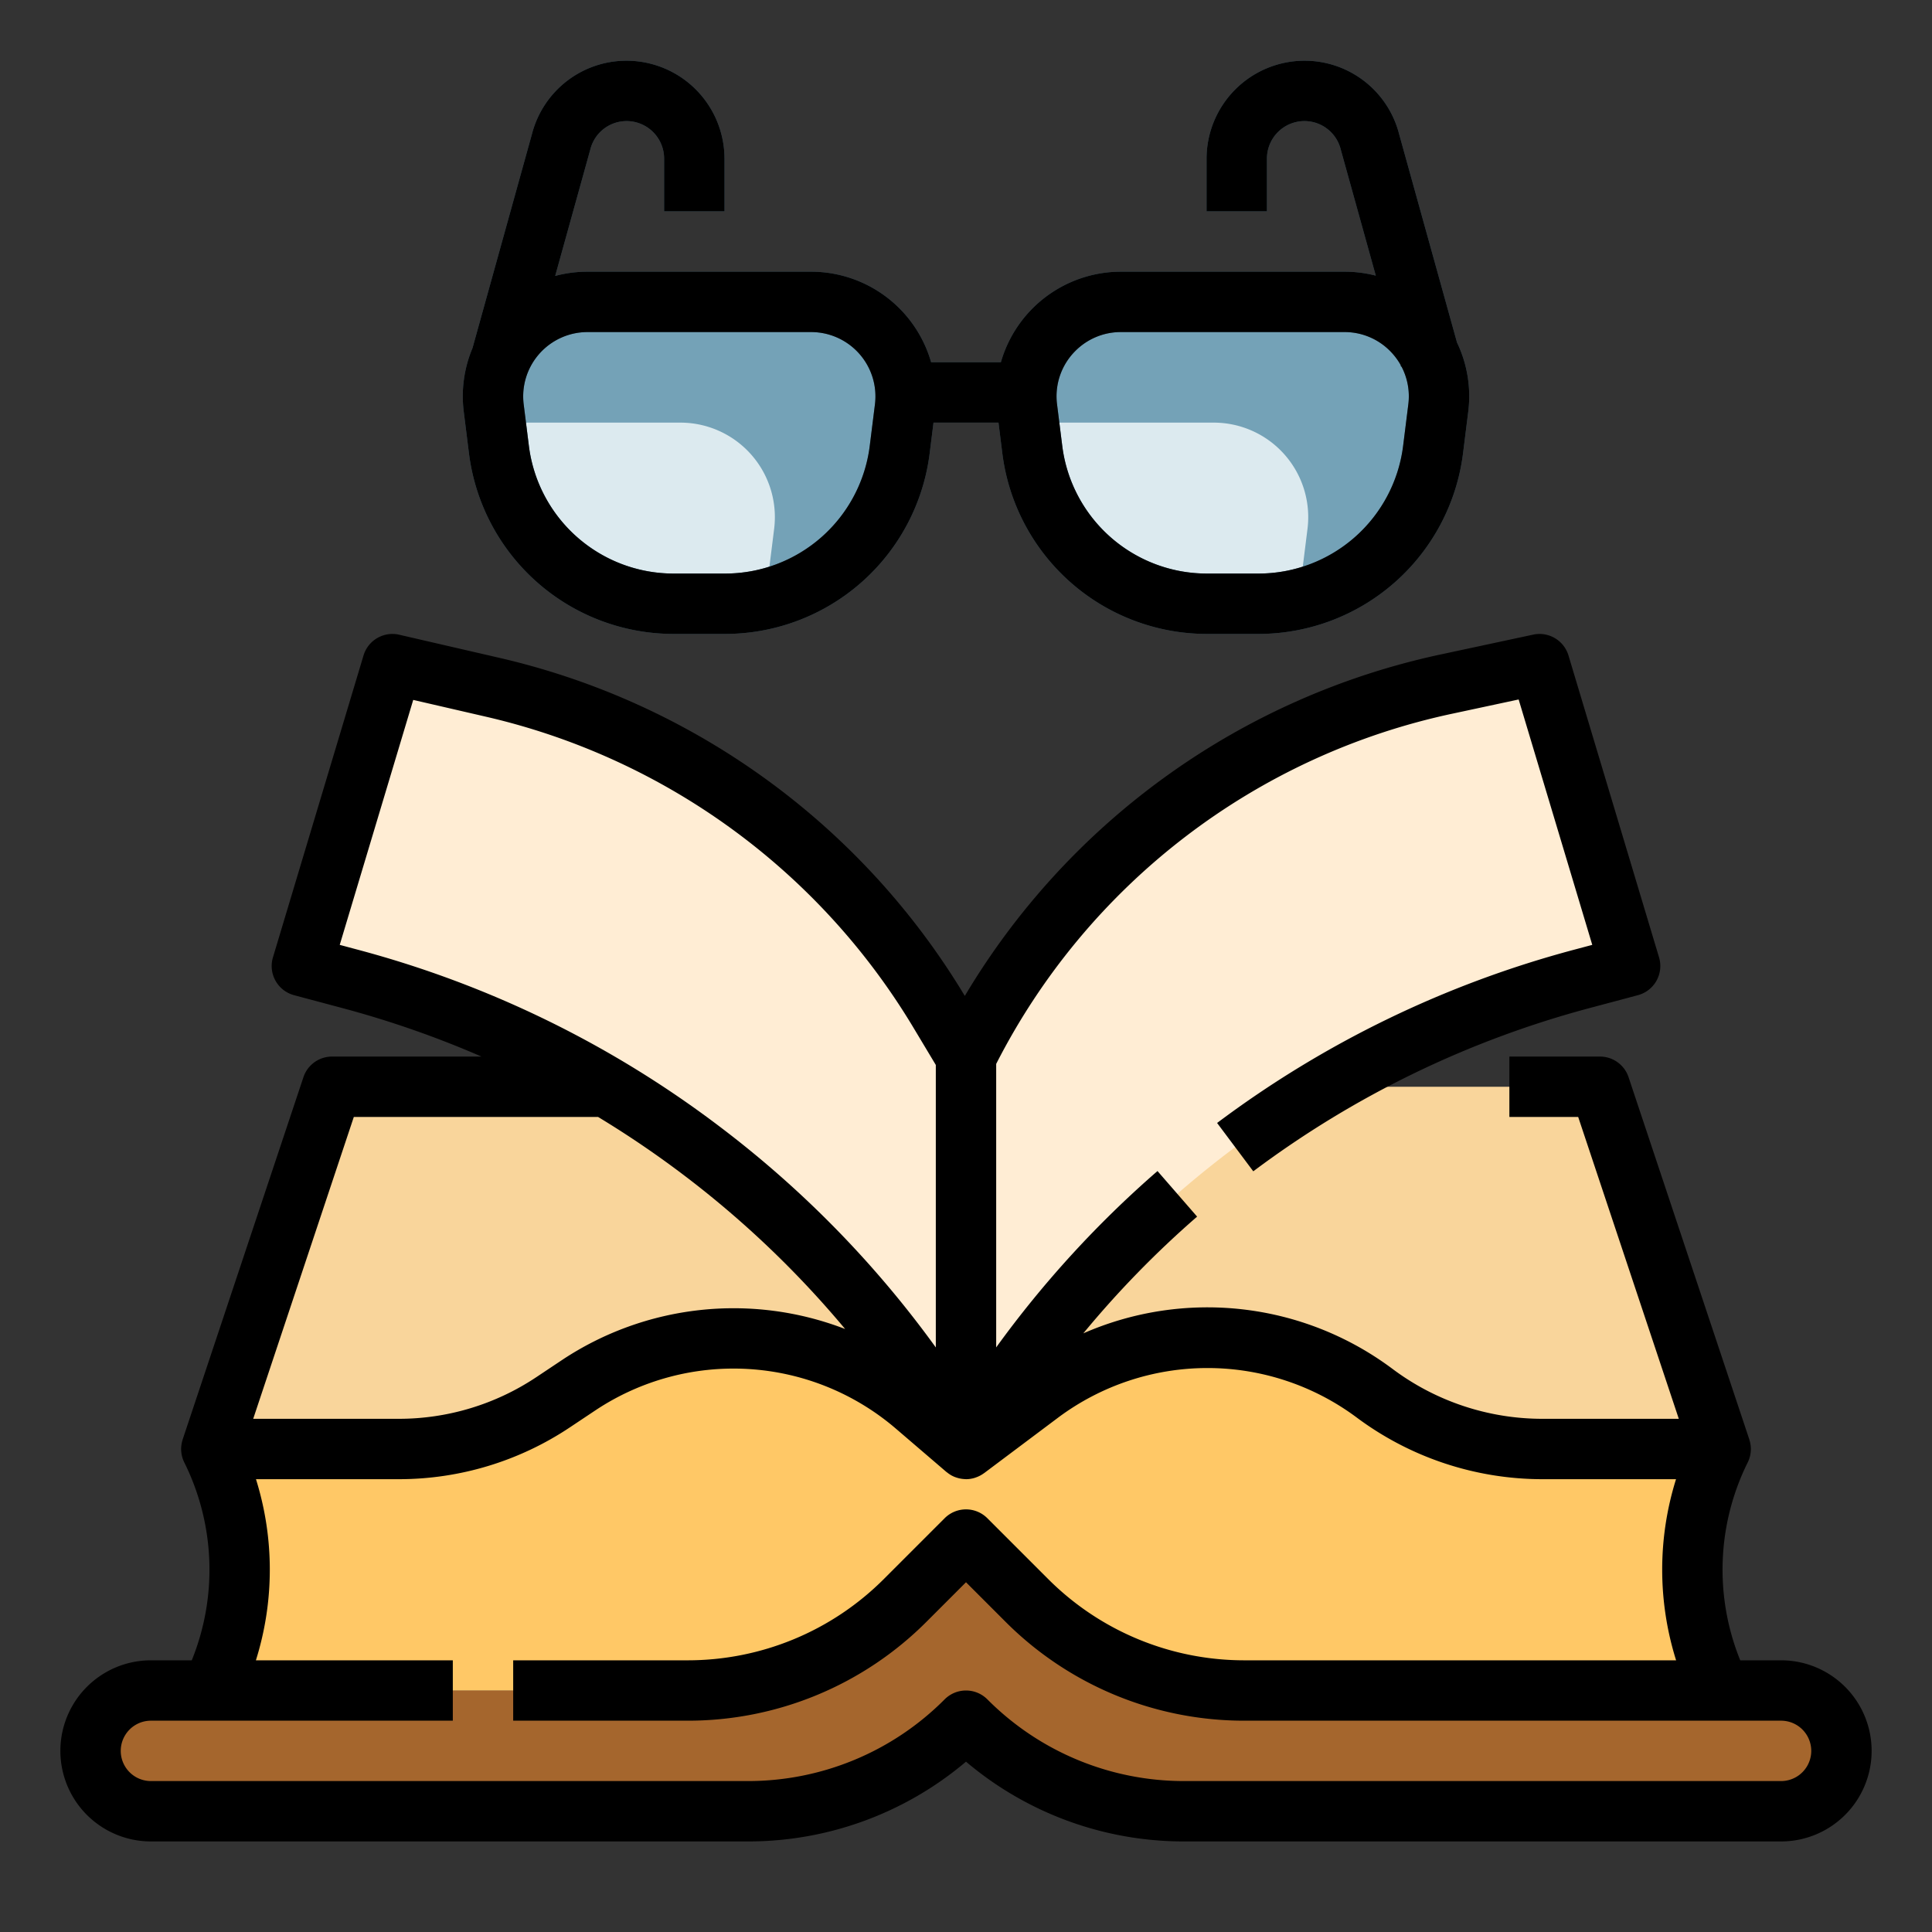 <?xml version="1.0"?>
<svg xmlns="http://www.w3.org/2000/svg" id="filled_outline" data-name="filled outline" viewBox="0 0 512 512" width="512" height="512"><rect x="0" y="0" width="512" height="512" fill="#333333" stroke="none"/><path d="M456,384l-32-96H88L56,384h0a71.556,71.556,0,0,1,0,64H456A71.556,71.556,0,0,1,456,384Z" style="fill:#f9d59b"/><path d="M192.2,160H178.452a46.586,46.586,0,0,1-46.227-40.809l-1.379-11.034a25.048,25.048,0,0,1,7.143-20.82h0A25.049,25.049,0,0,1,155.7,80H214.95a25.049,25.049,0,0,1,17.713,7.337h0a25.048,25.048,0,0,1,7.143,20.82l-1.379,11.034A46.586,46.586,0,0,1,192.2,160Z" style="fill:#dceaef"/><path d="M333.548,160H319.8a46.586,46.586,0,0,1-46.227-40.809l-1.379-11.034a25.048,25.048,0,0,1,7.143-20.82h0A25.049,25.049,0,0,1,297.05,80H356.3a25.049,25.049,0,0,1,17.713,7.337h0a25.048,25.048,0,0,1,7.143,20.82l-1.379,11.034A46.586,46.586,0,0,1,333.548,160Z" style="fill:#dceaef"/><path d="M232.663,87.337A25.049,25.049,0,0,0,214.95,80H155.7a25.049,25.049,0,0,0-17.713,7.337h0a25.048,25.048,0,0,0-7.143,20.82l.48,3.843H180.3a25.049,25.049,0,0,1,17.713,7.337h0a25.048,25.048,0,0,1,7.143,20.82l-1.379,11.034a46.8,46.8,0,0,1-1.649,7.734,46.591,46.591,0,0,0,36.3-39.734l1.379-11.034A25.048,25.048,0,0,0,232.663,87.337Z" style="fill:#74a2b7"/><path d="M374.011,87.337h0A25.049,25.049,0,0,0,356.3,80H297.05a25.049,25.049,0,0,0-24.856,28.157l.48,3.843h48.972A25.049,25.049,0,0,1,346.5,140.157l-1.379,11.034a46.693,46.693,0,0,1-1.649,7.734,46.591,46.591,0,0,0,36.3-39.734l1.379-11.034A25.048,25.048,0,0,0,374.011,87.337Z" style="fill:#74a2b7"/><path d="M56,448h0a71.556,71.556,0,0,0,0-64h49.641A73.849,73.849,0,0,0,146.6,371.6l6.849-4.567a73.846,73.846,0,0,1,89.021,5.376L256,384l19.692-14.769a73.845,73.845,0,0,1,88.616,0h0A73.842,73.842,0,0,0,408.615,384H456a71.556,71.556,0,0,0,0,64H56Z" style="fill:#ffc866"/><path d="M386.125,90.772,370.788,35.558a25.87,25.87,0,0,0-25.106-19.47h-.166a25.992,25.992,0,0,0-25.764,25.927V56h16V42.015a9.951,9.951,0,0,1,9.864-9.927h.064a9.906,9.906,0,0,1,9.622,7.491c.015.061.031.12.048.179L364.6,73.05A33.234,33.234,0,0,0,356.3,72H297.05a33.115,33.115,0,0,0-31.809,24H246.759A33.117,33.117,0,0,0,214.95,72H155.7a33.229,33.229,0,0,0-8.568,1.124L156.4,39.758c.017-.059.033-.118.048-.179a9.906,9.906,0,0,1,9.622-7.491h.064A9.951,9.951,0,0,1,176,42.015V56h16V42.015a25.991,25.991,0,0,0-25.764-25.927h-.166a25.872,25.872,0,0,0-25.106,19.47L125.219,92.241a32.918,32.918,0,0,0-2.312,16.908l1.379,11.035A54.673,54.673,0,0,0,178.452,168H192.2a54.673,54.673,0,0,0,54.166-47.815L247.389,112h17.222l1.024,8.184A54.673,54.673,0,0,0,319.8,168h13.747a54.673,54.673,0,0,0,54.166-47.816l1.379-11.035A32.884,32.884,0,0,0,386.125,90.772ZM231.868,107.164l-1.38,11.035A38.647,38.647,0,0,1,192.2,152H178.452a38.647,38.647,0,0,1-38.289-33.8l-1.379-11.034A17.05,17.05,0,0,1,155.7,88H214.95a17.05,17.05,0,0,1,16.918,19.164Zm141.348,0L371.837,118.2A38.647,38.647,0,0,1,333.548,152H319.8a38.647,38.647,0,0,1-38.289-33.8l-1.38-11.033A17.049,17.049,0,0,1,297.05,88H356.3a16.935,16.935,0,0,1,12.056,4.994,17.175,17.175,0,0,1,2.811,3.7l.127.457.106-.029A16.953,16.953,0,0,1,373.216,107.165Z" style="fill:#48687a"/><path d="M432,256l-12.613,3.364A269.564,269.564,0,0,0,256,384h0A269.564,269.564,0,0,0,92.613,259.364L80,256l24-80,26.952,6.22a186.1,186.1,0,0,1,117.731,85.585L256,280h0a186.1,186.1,0,0,1,127.457-98.741L408,176Z" style="fill:#ffedd4"/><path d="M40,480H198.059A81.941,81.941,0,0,0,256,456h0a81.941,81.941,0,0,0,57.941,24H472a16,16,0,0,0,16-16h0a16,16,0,0,0-16-16H329.941A81.941,81.941,0,0,1,272,424l-16-16-16,16a81.941,81.941,0,0,1-57.941,24H40a16,16,0,0,0-16,16h0A16,16,0,0,0,40,480Z" style="fill:#a5662d"/><path d="M472,440H461.18a63.881,63.881,0,0,1,1.975-52.422,7.992,7.992,0,0,0,.425-6.1l.01,0-32-96A8,8,0,0,0,424,280H400v16h18.234L444.9,376H408.615a66.259,66.259,0,0,1-39.508-13.17,81.91,81.91,0,0,0-82.018-9.476,261.505,261.505,0,0,1,30.159-30.939l-10.5-12.076A276.952,276.952,0,0,0,264,357.073V281.946a177.192,177.192,0,0,1,121.133-92.865l17.325-3.712L421.967,250.4l-4.642,1.238a276.333,276.333,0,0,0-94.78,45.961l9.586,12.81a260.426,260.426,0,0,1,89.317-43.312l12.614-3.364a8,8,0,0,0,5.6-10.028l-24-80a8,8,0,0,0-9.339-5.523l-24.544,5.259a194.023,194.023,0,0,0-126.093,90.491l-.144-.24a195.087,195.087,0,0,0-122.792-89.263l-26.952-6.22a8,8,0,0,0-9.462,5.5l-24,80a8,8,0,0,0,5.6,10.028l12.614,3.364A262.156,262.156,0,0,1,127.589,280H88a8,8,0,0,0-7.59,5.47l-32,96,.01,0a7.992,7.992,0,0,0,.425,6.1A63.881,63.881,0,0,1,50.82,440H40a24,24,0,0,0,0,48H198.059A89.261,89.261,0,0,0,256,466.859,89.261,89.261,0,0,0,313.941,488H472a24,24,0,0,0,0-48ZM90.033,250.4l19.475-64.915,19.645,4.534a179,179,0,0,1,112.669,81.906l6.178,10.3v74.86a276.125,276.125,0,0,0-56.5-57.935,276.205,276.205,0,0,0-96.827-47.508ZM93.766,296h64.728a263.425,263.425,0,0,1,23.3,15.862A260.821,260.821,0,0,1,223.969,352.2a82.158,82.158,0,0,0-74.953,8.171l-6.85,4.566A65.638,65.638,0,0,1,105.642,376H67.1ZM472,472H313.941a73.453,73.453,0,0,1-52.284-21.657,8,8,0,0,0-11.314,0A73.453,73.453,0,0,1,198.059,472H40a8,8,0,0,1,0-16h80V440H67.816a80.181,80.181,0,0,0,.018-48h37.808a81.584,81.584,0,0,0,45.4-13.746l6.85-4.566a66.077,66.077,0,0,1,79.378,4.792l13.525,11.594c.046.039.1.066.145.1a7.908,7.908,0,0,0,.82.589c.07.044.136.1.208.137a7.952,7.952,0,0,0,1.083.525c.11.044.223.075.335.114a7.949,7.949,0,0,0,.837.243c.136.03.271.058.408.081a7.675,7.675,0,0,0,.847.1c.125.009.249.023.375.025.05,0,.1.01.148.01a7.941,7.941,0,0,0,1.06-.071c.018,0,.035-.008.054-.011a7.925,7.925,0,0,0,1.128-.248c.123-.036.242-.082.363-.124a7.771,7.771,0,0,0,.8-.326c.12-.056.239-.113.357-.176a7.939,7.939,0,0,0,.928-.578c.034-.025.072-.04.106-.066l19.692-14.769a66.188,66.188,0,0,1,79.016,0A82.354,82.354,0,0,0,408.615,392h35.551a80.181,80.181,0,0,0,.018,48H329.941a73.453,73.453,0,0,1-52.284-21.657l-16-16a8,8,0,0,0-11.314,0l-16,16A73.453,73.453,0,0,1,182.059,440H136v16h46.059a89.352,89.352,0,0,0,63.6-26.343L256,419.313l10.343,10.344A89.352,89.352,0,0,0,329.941,456H472a8,8,0,0,1,0,16Z"/><path d="M192,56V42.015a25.991,25.991,0,0,0-25.764-25.927h-.166a25.872,25.872,0,0,0-25.106,19.47L125.219,92.241a32.918,32.918,0,0,0-2.312,16.908l1.379,11.035A54.673,54.673,0,0,0,178.452,168H192.2a54.673,54.673,0,0,0,54.166-47.815L247.389,112h17.222l1.024,8.184A54.673,54.673,0,0,0,319.8,168h13.747a54.673,54.673,0,0,0,54.166-47.816l1.379-11.035a32.884,32.884,0,0,0-2.968-18.377L370.788,35.558a25.87,25.87,0,0,0-25.106-19.47h-.166a25.992,25.992,0,0,0-25.764,25.927V56h16V42.015a9.951,9.951,0,0,1,9.864-9.927h.064a9.906,9.906,0,0,1,9.622,7.491c.015.061.031.12.048.179L364.6,73.05A33.234,33.234,0,0,0,356.3,72H297.05a33.115,33.115,0,0,0-31.809,24H246.759A33.117,33.117,0,0,0,214.95,72H155.7a33.229,33.229,0,0,0-8.568,1.124L156.4,39.758c.017-.059.033-.118.048-.179a9.906,9.906,0,0,1,9.622-7.491h.064A9.951,9.951,0,0,1,176,42.015V56Zm92.993,36.994A16.941,16.941,0,0,1,297.05,88H356.3a16.935,16.935,0,0,1,12.056,4.994,17.175,17.175,0,0,1,2.811,3.7l.127.457.106-.029a16.953,16.953,0,0,1,1.818,10.042L371.837,118.2A38.647,38.647,0,0,1,333.548,152H319.8a38.647,38.647,0,0,1-38.289-33.8l-1.38-11.033A16.941,16.941,0,0,1,284.993,92.994ZM214.95,88a17.05,17.05,0,0,1,16.918,19.164l-1.38,11.035A38.647,38.647,0,0,1,192.2,152H178.452a38.647,38.647,0,0,1-38.289-33.8l-1.379-11.034A17.05,17.05,0,0,1,155.7,88Z"/></svg>
